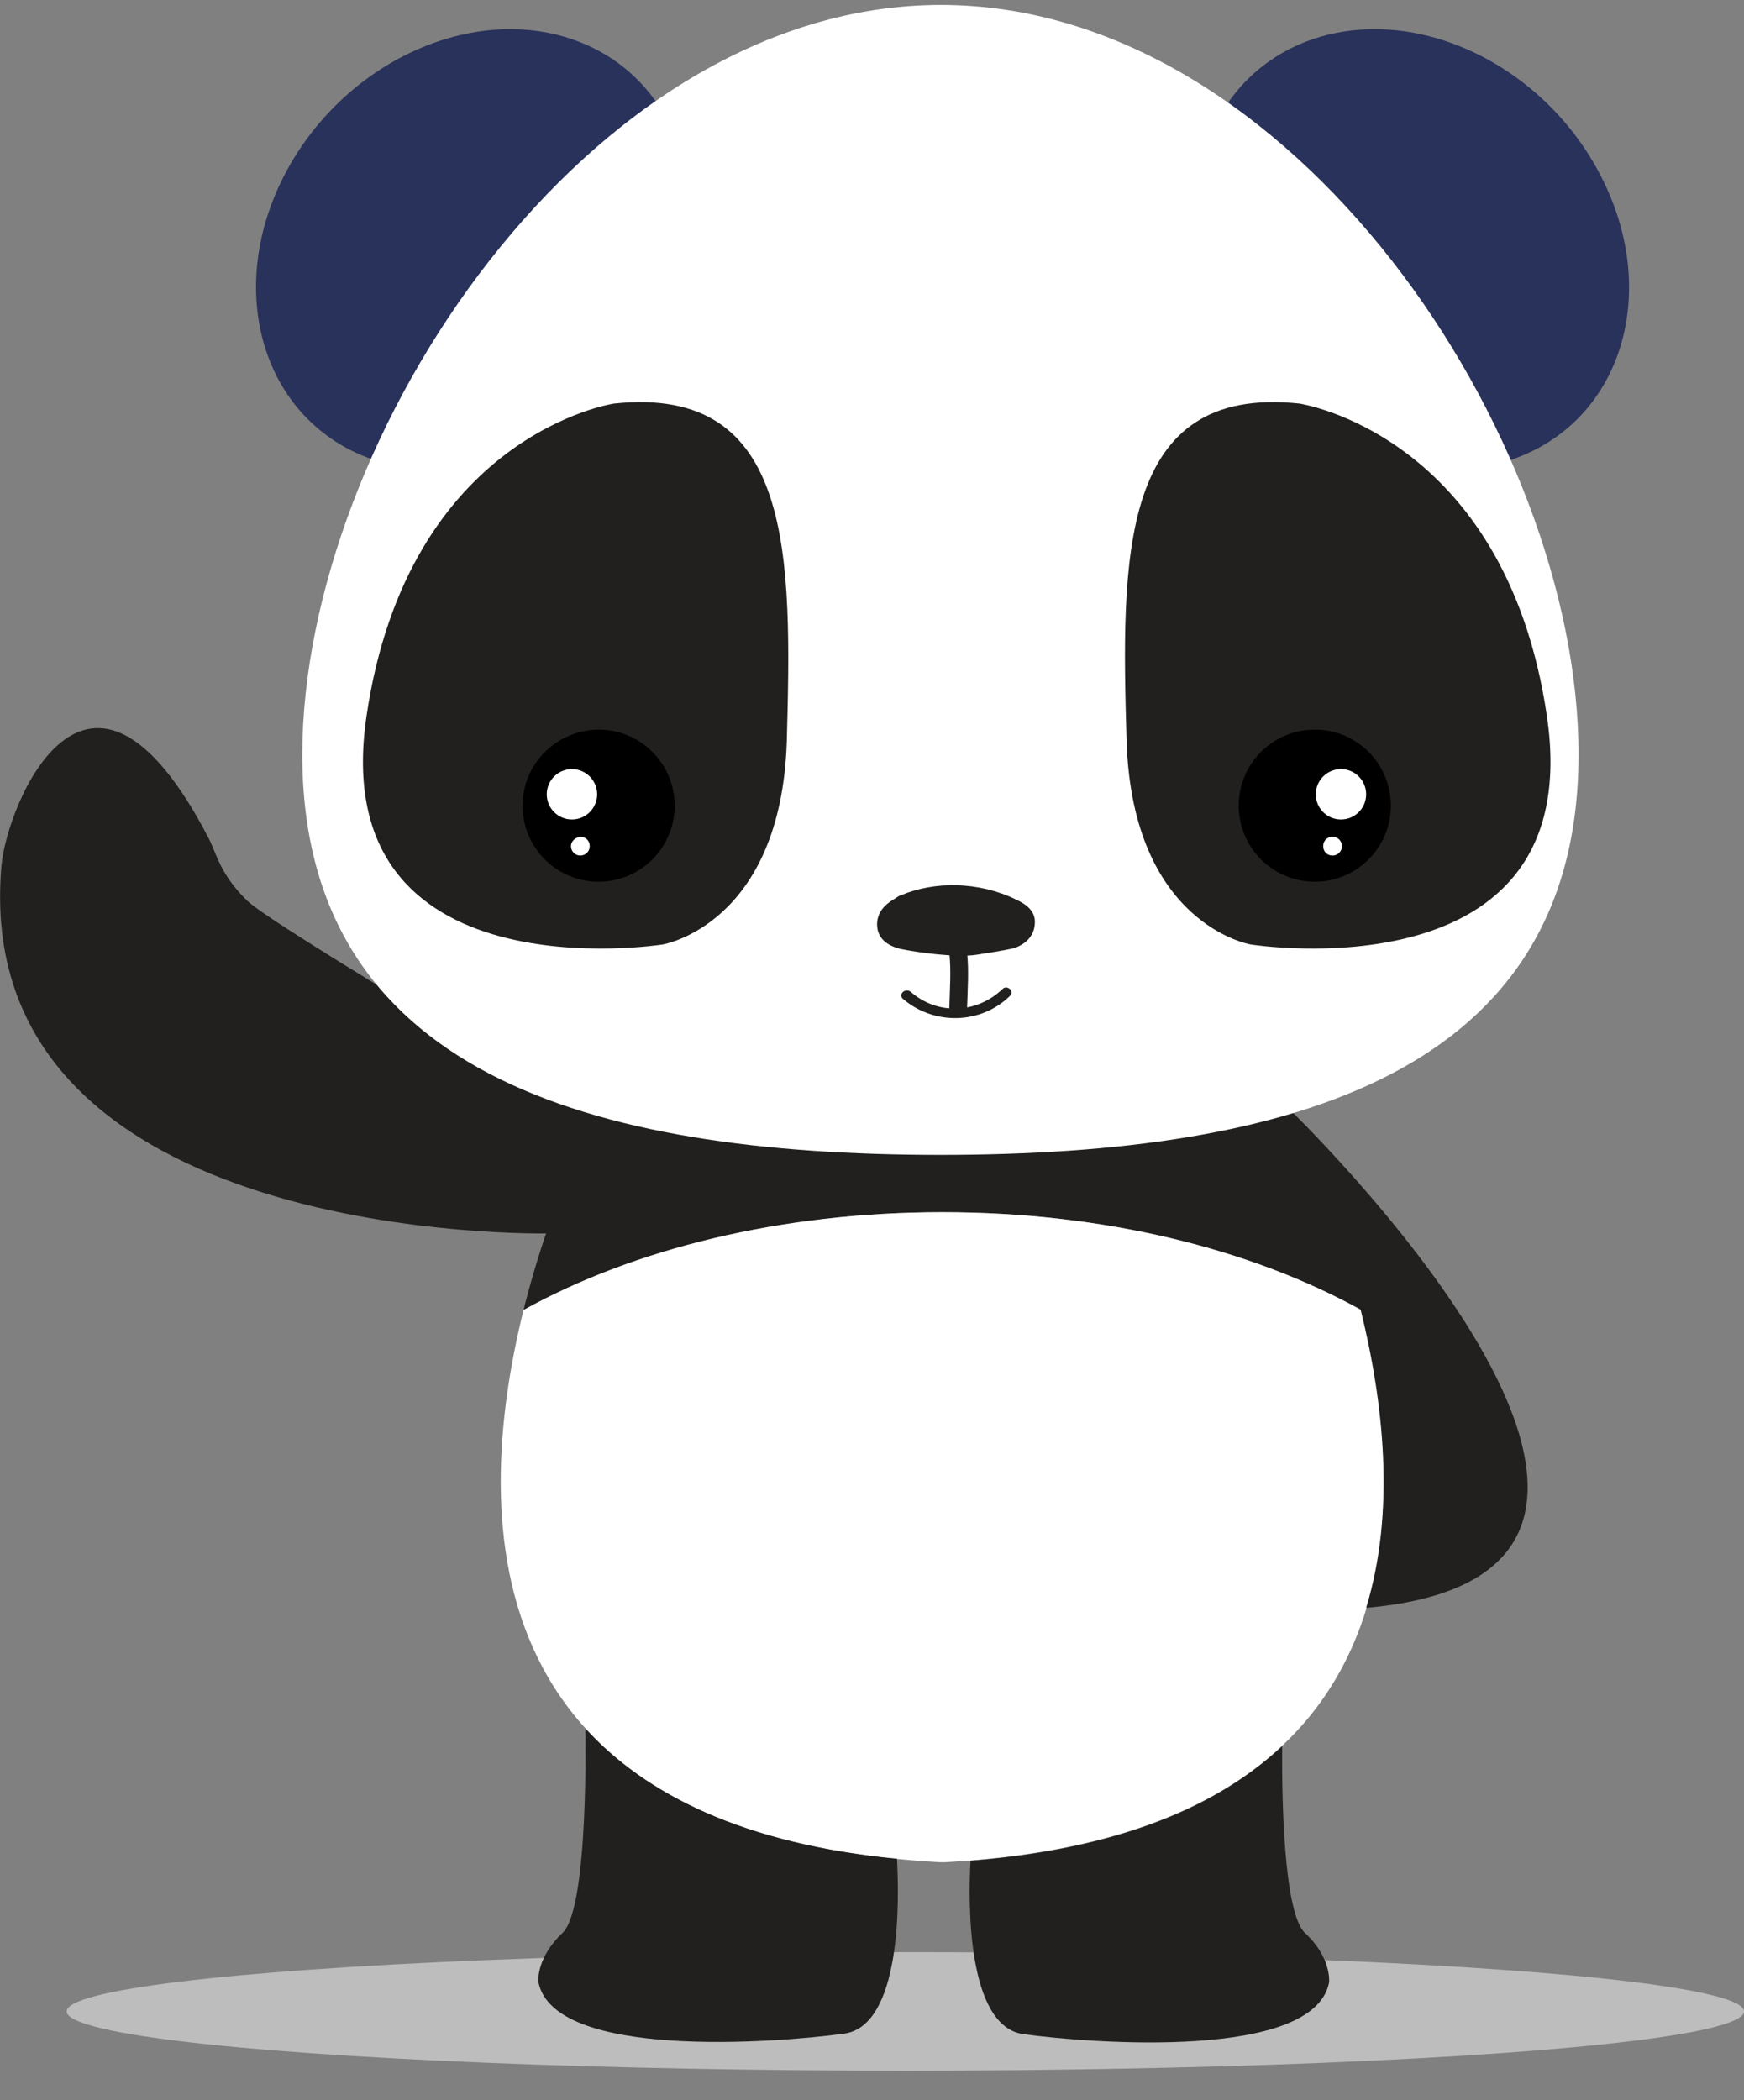 <?xml version="1.0" encoding="utf-8"?>
<!-- Generator: Adobe Illustrator 27.0.1, SVG Export Plug-In . SVG Version: 6.00 Build 0)  -->
<svg version="1.1" id="Layer_1" xmlns="http://www.w3.org/2000/svg" xmlns:xlink="http://www.w3.org/1999/xlink" x="0px" y="0px"
	 viewBox="0 0 353.1 425.2" style="enable-background:new 0 0 353.1 425.2;" xml:space="preserve">
<rect x="0" y="0" width="353.1" height="425.2" fill="#808080" stroke="none"/>
<style type="text/css">
	.st0{opacity:0.48;fill:#FFFFFF;}
	.st1{fill:#21201E;}
	.st2{fill:#FFFFFF;}
	.st3{fill:#29325B;}
	.st4{fill-rule:evenodd;clip-rule:evenodd;fill:#21201E;}
</style>
<ellipse class="st0" cx="183.3" cy="407.2" rx="169.8" ry="12"/>
<g>
	<path class="st1" d="M111.5,249.7c0,0-118,2.9-111.2-74.5c1.1-12.3,17.5-52.7,42-5.4c1.6,3.2,2.3,7.2,7.7,12.5s70.4,43.4,70.4,43.4
		L111.5,249.7z"/>
	<path class="st1" d="M275.6,265.2c-5.9-23.5-15.2-41.4-15.2-41.4H121.2c0,0-9.3,17.8-15.2,41.4c22.2-12.3,52-19.8,84.8-19.8
		S253.4,252.9,275.6,265.2z"/>
	<path class="st2" d="M190.4,377h0.8c94.2-5.1,95.2-68.2,84.4-111.8c-22.2-12.3-52-19.8-84.8-19.8s-62.6,7.5-84.8,19.8
		C95.2,308.8,96.2,371.9,190.4,377z"/>
	<path class="st1" d="M275.5,265.2c-5.9-23.5-15.2-41.4-15.2-41.4s98.4,94.5,16.3,101.7l0,0C282.6,305.9,280.1,283.8,275.5,265.2z"
		/>
	<path class="st1" d="M118.5,349.9L118.5,349.9c0,0,0.8,36.3-4.6,41.4c-5.4,5.1-4.9,9.9-4.9,9.9c3,15.8,48,12.4,61.9,10.5
		c11.6-1.6,11.2-27,10.7-35.4C150.6,373.3,130.7,363.3,118.5,349.9z"/>
	<path class="st1" d="M264.2,391.3c-4.4-4.1-4.7-28.6-4.6-37.8c-12.9,12.1-32.9,20.8-63.1,23.2c-0.5,8.7-0.7,33.5,10.7,35.1
		c13.9,1.9,58.9,5.3,61.9-10.5C269.1,401.2,269.6,396.3,264.2,391.3z"/>
	<path class="st3" d="M74.3,92.6c21.2,8.1,47.9-4.1,59.7-27.4c11.8-23.2,4.2-48.7-16.9-56.8c-21.2-8.1-47.9,4.2-59.7,27.4
		C45.6,59,53.2,84.5,74.3,92.6z"/>
	<path class="st3" d="M307.3,92.6c-21.2,8.1-47.9-4.1-59.7-27.4c-11.8-23.2-4.2-48.7,16.9-56.8c21.2-8.1,47.9,4.2,59.7,27.4
		C336.1,59,328.5,84.5,307.3,92.6z"/>
	<g>
		<path class="st2" d="M319.6,152.7c0,64.3-57.8,81.1-129.2,81.1c-71.3,0-129.2-16.8-129.2-81.1C61.3,88.4,119.1,1,190.5,1
			C261.8,1,319.6,88.4,319.6,152.7z"/>
	</g>
	<g>
		<path class="st4" d="M197.6,193.3c-4.1,0.6-12-0.5-15.3-1.2c-2.5-0.6-4.5-2-4.7-4.5c-0.2-2.4,1.1-4.2,3.3-5.5
			c0.5-0.3,1.1-0.8,1.6-0.9c6.7-2.8,15.6-2.8,23.2,0.9c2.4,1.1,4.1,2.6,3.8,5.1c-0.2,2.4-2,4.1-4.4,4.8
			C202.8,192.5,200.2,192.9,197.6,193.3"/>
		<path class="st1" d="M192.2,192.8c0.4,3.8,0.1,7.6,0,11.4c0,2.1,3.6,2.1,3.6,0c0.1-3.8,0.4-7.6,0-11.4
			C195.7,190.7,192,190.7,192.2,192.8L192.2,192.8z"/>
		<path class="st1" d="M182.8,202.2c6.3,5.4,15.8,5.2,21.7-0.6c1-0.9-0.6-2.3-1.5-1.4c-5.2,5-13.1,5.4-18.6,0.6
			C183.3,199.9,181.8,201.3,182.8,202.2L182.8,202.2z"/>
	</g>
	<path class="st1" d="M124.3,81.7c0,0-41.7,6.2-50.1,63.3c-8.4,57.1,60,46.2,60,46.2s23.9-4,25.1-41.1
		C160.3,112.9,160.9,77.8,124.3,81.7z"/>
	<path d="M105.8,163.1c0,8.5,6.9,15.4,15.4,15.4c8.5,0,15.4-6.9,15.4-15.4s-6.9-15.4-15.4-15.4C112.7,147.8,105.8,154.6,105.8,163.1
		z"/>
	<circle class="st2" cx="115.8" cy="160.8" r="5.1"/>
	<path class="st2" d="M115.6,171.3c0,1,0.8,1.9,1.9,1.9c1,0,1.9-0.8,1.9-1.9s-0.8-1.9-1.9-1.9C116.5,169.5,115.6,170.3,115.6,171.3z
		"/>
	<path class="st1" d="M263.1,81.7c0,0,41.7,6.2,50.1,63.3c8.4,57.1-60,46.2-60,46.2s-23.9-4-25.1-41.1
		C227,112.9,226.5,77.8,263.1,81.7z"/>
	<circle cx="266.2" cy="163.1" r="15.4"/>
	<circle class="st2" cx="271.5" cy="160.8" r="5.1"/>
	<path class="st2" d="M271.7,171.3c0,1-0.8,1.9-1.9,1.9s-1.9-0.8-1.9-1.9s0.8-1.9,1.9-1.9S271.7,170.3,271.7,171.3z"/>
</g>
</svg>
